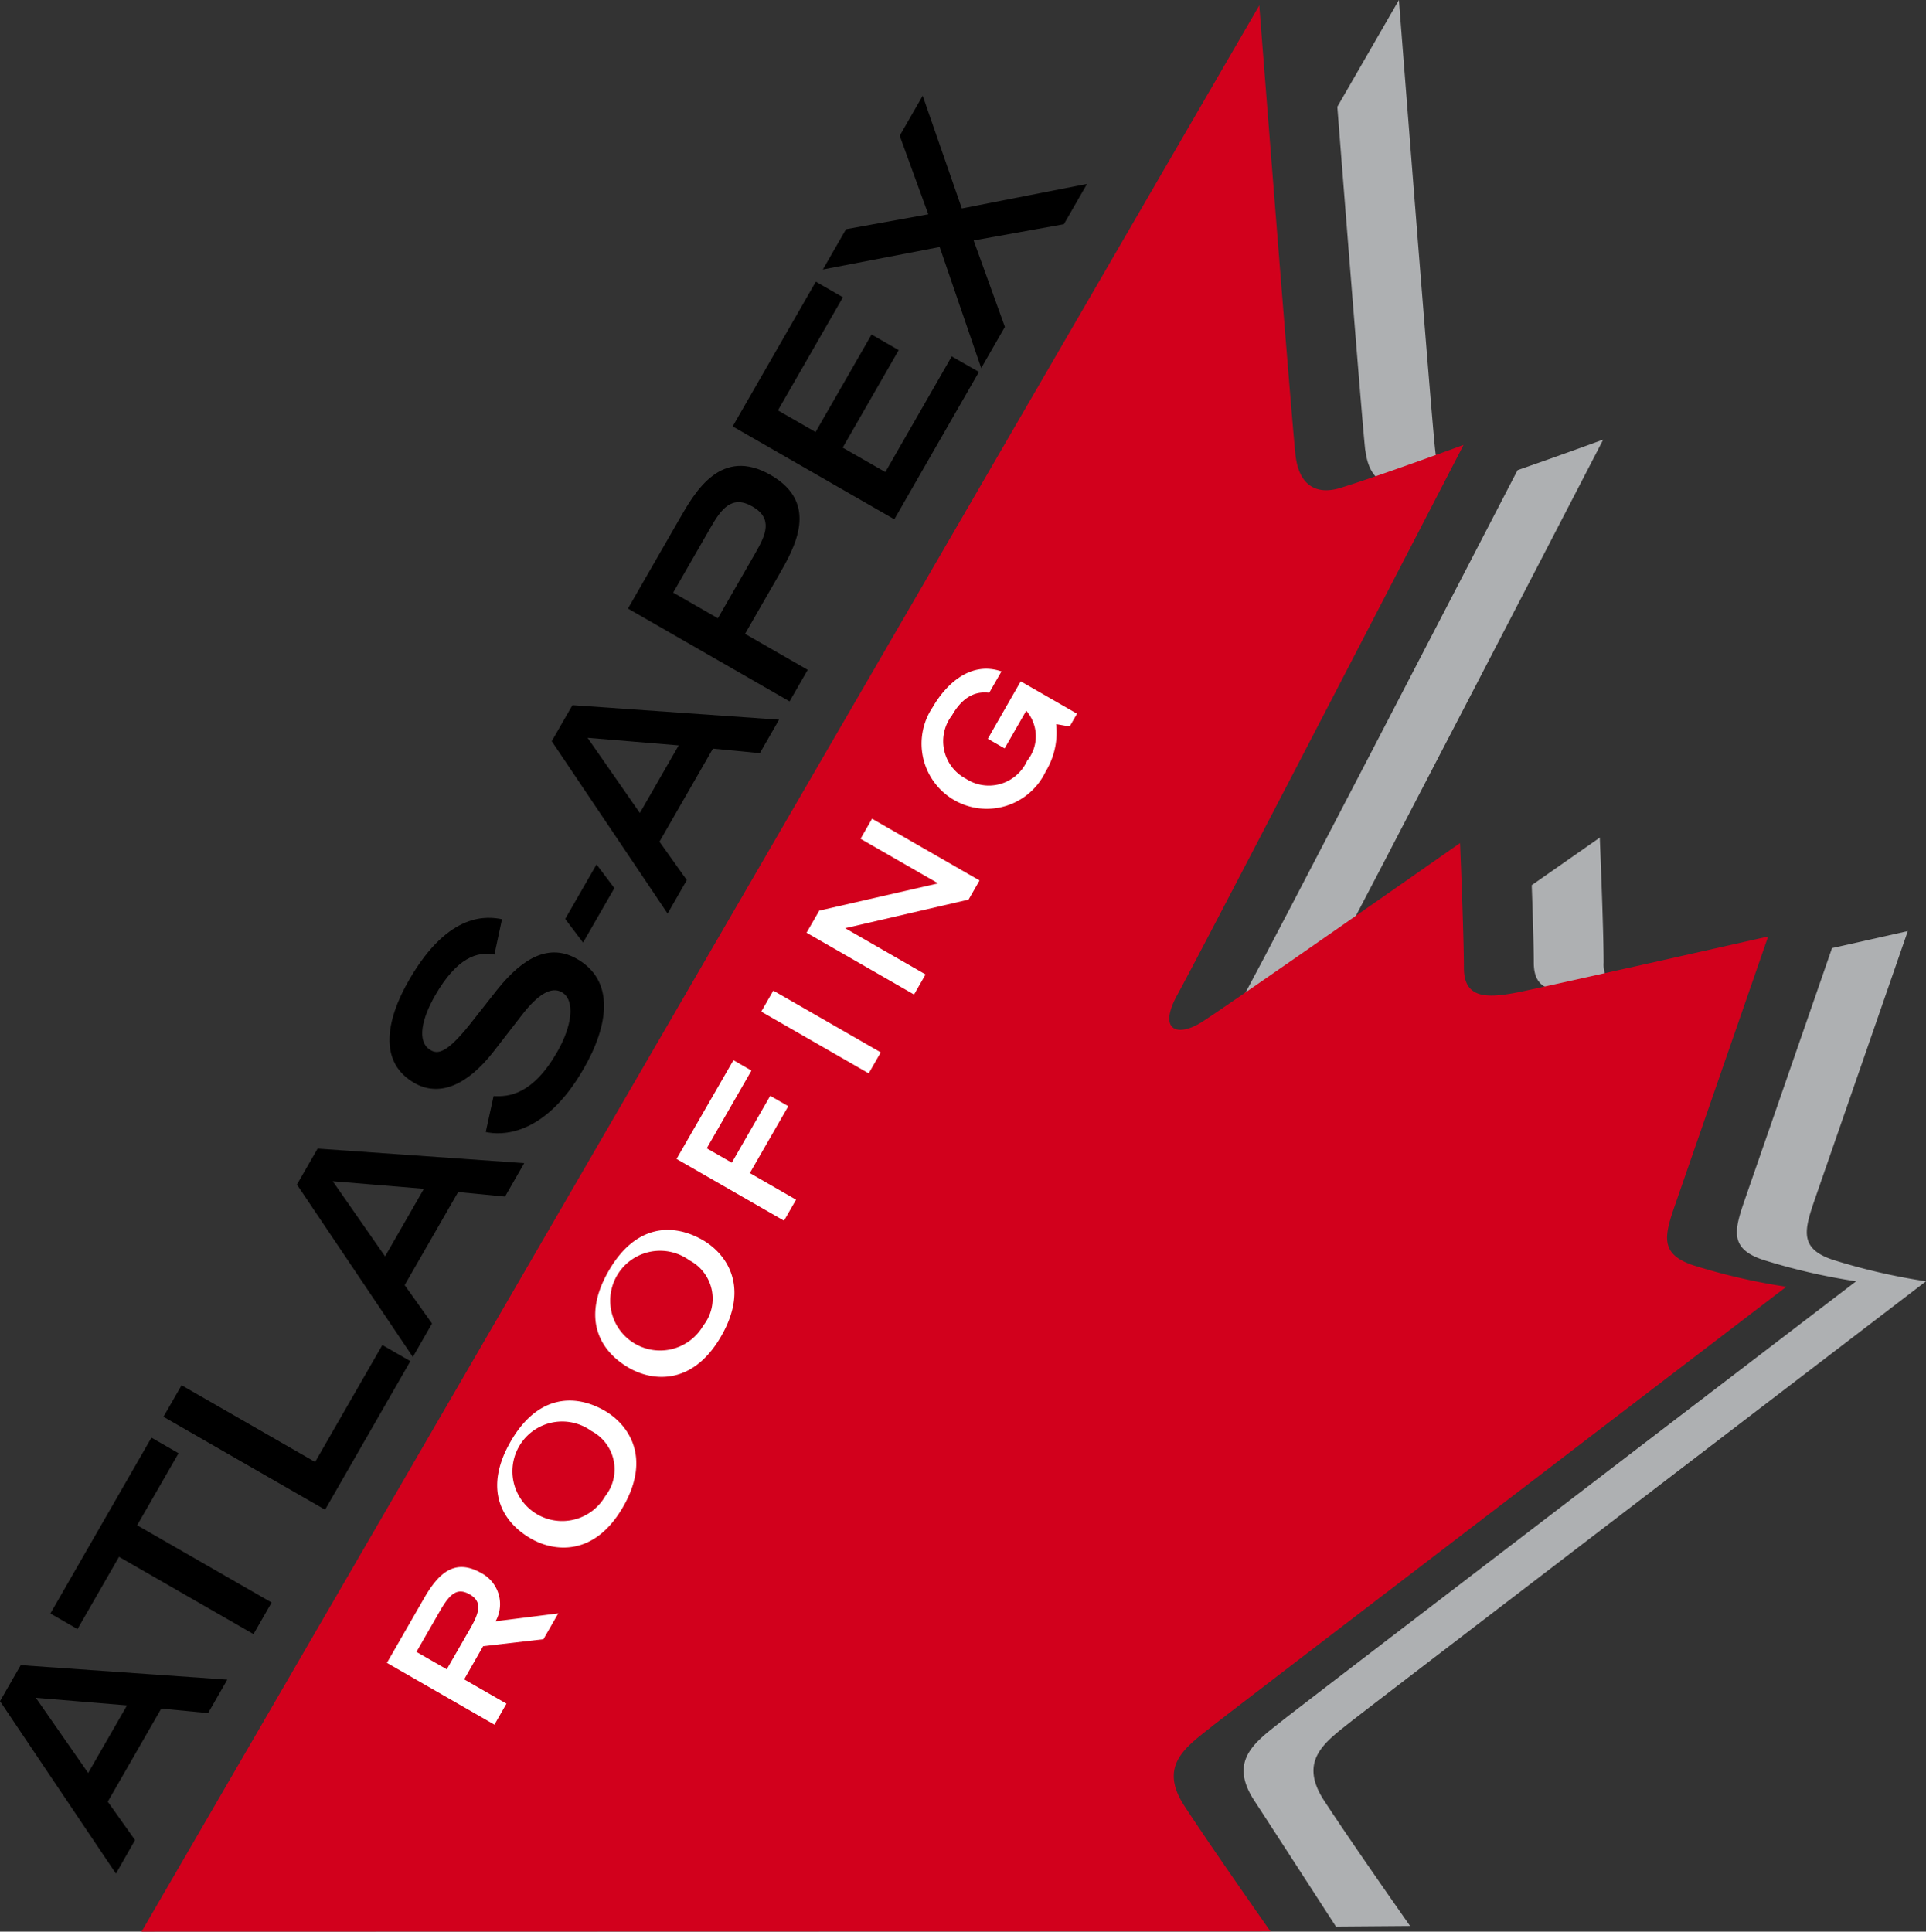 <svg xmlns="http://www.w3.org/2000/svg" width="81.292" height="81.538" viewBox="0 0 81.292 81.538">
    <rect x="0" y="0" width="81.292" height="81.538" fill="#333333" stroke="none"/>
    <defs>
        <clipPath id="clip-path">
            <path id="Path_89" d="M13.172 82.046L60.348.735s1.373 17.657 1.532 19.008c.151 1.285.907 1.663 1.89 1.361 1.605-.494 5.2-1.814 5.2-1.814S58.064 40.365 56.89 42.5c-.832 1.512 0 1.814 1.058 1.134 1.309-.842 10.874-7.539 10.874-7.539s.163 3.911.163 5.272 1.059 1.285 2.495.983c1.453-.306 10.345-2.31 10.345-2.31l-3.919 11.306c-.454 1.311-.679 2.092.756 2.57a26.175 26.175 0 0 0 3.931.907S59.158 72.738 58.4 73.342c-1.114.89-2.344 1.664-1.21 3.4 1.219 1.87 3.629 5.291 3.629 5.291l-47.649.011" class="cls-1" transform="translate(-13.172 -.735)"/>
        </clipPath>
        <style>
            .cls-1{fill:#d2001c}.cls-2{fill:#aeb0b2}.cls-4{fill:#fff}
        </style>
    </defs>
    <g id="Atlas-footer-logo" transform="translate(0 -.235)">
        <g id="Group_13" transform="translate(52.302 .235)">
            <path id="Path_84" d="M142.533 80.193c.042 1.175.086 2.56.086 3.264 0 1.361 1.058 1.285 2.495.983l.694-.15a1.25 1.25 0 0 1-.24-.833c0-1.361-.163-5.272-.163-5.272s-1.232.864-2.871 2.007" class="cls-2" transform="translate(-130.184 -42.829)"/>
            <path id="Path_85" d="M115.647 64.351c-.831 1.512 0 1.814 1.059 1.134.3-.2 1.053-.706 2.021-1.374 1.683-3.129 11.947-22.967 11.947-22.967s-1.948.715-3.616 1.29c-2.386 4.608-10.413 20.1-11.41 21.918" class="cls-2" transform="translate(-115.308 -22.588)"/>
            <path id="Path_86" d="M125.634 19.243c.152 1.285.907 1.663 1.89 1.361.369-.114.845-.272 1.357-.447a2.128 2.128 0 0 1-.3-.914c-.159-1.351-1.532-19.008-1.532-19.008l-2.6 4.507c.418 5.329 1.073 13.593 1.179 14.5" class="cls-2" transform="translate(-120.306 -.235)"/>
            <path id="Path_87" d="M120.337 120.188c.756-.6 24.191-18.522 24.191-18.522a26.175 26.175 0 0 1-3.931-.907c-1.435-.478-1.209-1.258-.756-2.57s3.919-11.306 3.919-11.306l-3.2.719c-.8 2.312-3.29 9.489-3.67 10.587-.454 1.312-.678 2.092.756 2.57a26.174 26.174 0 0 0 3.931.907s-23.436 17.917-24.191 18.522c-1.113.89-2.344 1.664-1.21 3.4.808 1.239 2.438 3.759 3.445 5.316l3.132-.024s-2.409-3.421-3.629-5.291c-1.134-1.738.1-2.511 1.21-3.4" class="cls-2" transform="translate(-115.537 -47.581)"/>
        </g>
        <g id="Group_15" transform="translate(5.975 .462)">
            <path id="Path_88" d="M13.172 82.046L60.348.735s1.373 17.657 1.532 19.008c.151 1.285.907 1.663 1.89 1.361 1.605-.494 5.2-1.814 5.2-1.814S58.064 40.365 56.89 42.5c-.832 1.512 0 1.814 1.058 1.134 1.309-.842 10.874-7.539 10.874-7.539s.163 3.911.163 5.272 1.059 1.285 2.495.983c1.453-.306 10.345-2.31 10.345-2.31l-3.919 11.306c-.454 1.311-.679 2.092.756 2.57a26.175 26.175 0 0 0 3.931.907S59.158 72.738 58.4 73.342c-1.114.89-2.344 1.664-1.21 3.4 1.219 1.87 3.629 5.291 3.629 5.291l-47.649.011" class="cls-1" transform="translate(-13.172 -.735)"/>
        </g>
        <g id="Group_16" transform="translate(0 4.275)">
            <path id="Path_90" d="M0 156.719l.874-1.52 8.72.612-.81 1.411-1.977-.191-2.258 3.93 1.151 1.622L4.893 164 0 156.719m5.361.178l-3.849-.32 2.209 3.174z" transform="translate(0 -88.95)"/>
            <path id="Path_91" d="M7.586 139.056l-1.753 3.051-1.145-.658 4.266-7.423 1.145.658-1.748 3.04 5.676 3.262-.766 1.333-5.676-3.263" transform="translate(-2.562 -77.381)"/>
            <path id="Path_92" d="M15.207 128.439l.766-1.332 5.636 3.238 2.837-4.935 1.184.68-3.6 6.269-6.821-3.921" transform="translate(-8.309 -72.673)"/>
            <path id="Path_93" d="M27.626 108.644l.874-1.519 8.721.614-.811 1.412-1.977-.192-2.258 3.928 1.156 1.622-.811 1.412-4.893-7.278m5.361.179l-3.848-.319 2.208 3.172z" transform="translate(-15.095 -62.681)"/>
            <path id="Path_94" d="M40.679 87.2c-.722-.139-1.578.118-2.507 1.737-.517.9-.812 1.937-.18 2.3.286.165.658.156 1.649-1.087l1.159-1.471c1.115-1.393 2.225-1.951 3.369-1.293 1.61.924 1.327 2.81.282 4.626-1.679 2.922-3.534 2.815-4.138 2.678l.332-1.516c.635.038 1.645-.053 2.682-1.859.625-1.087.786-2.189.193-2.529-.434-.25-1.01.088-1.7.992l-1.163 1.5c-1.125 1.455-2.311 1.943-3.359 1.341-2.042-1.174-.517-3.83-.215-4.353 1.69-2.931 3.347-2.666 3.917-2.558l-.322 1.5" transform="translate(-19.812 -50.947)"/>
            <path id="Path_95" d="M52.6 82.981l1.322-2.3.753 1-1.322 2.3-.754-1" transform="translate(-28.744 -48.232)"/>
            <path id="Path_96" d="M51.34 67.38l.874-1.521 8.721.613-.811 1.412-1.979-.191-2.257 3.929 1.154 1.622-.811 1.412-4.891-7.276m5.36.177l-3.848-.321 2.208 3.175z" transform="translate(-28.053 -40.133)"/>
            <path id="Path_97" d="M58.432 49.615l2.179-3.791c.664-1.156 1.753-3.05 3.846-1.847s.992 3.091.33 4.246l-1.413 2.458 2.645 1.52-.766 1.332-6.821-3.919m5.379-2.346c.437-.76.758-1.455-.13-1.965-.868-.5-1.319.122-1.755.882l-1.584 2.755 1.886 1.084z" transform="translate(-31.928 -27.966)"/>
            <path id="Path_98" d="M68.175 32.557l3.511-6.112 1.144.659-2.745 4.776 1.59.913 2.364-4.116 1.146.658-2.365 4.117 1.8 1.031 2.804-4.883 1.146.657L75 36.476l-6.822-3.919" transform="translate(-37.252 -18.596)"/>
            <path id="Path_99" d="M82.932 15.249l1.32 3.651-1 1.739-1.752-5.111-4.93.948.976-1.7 3.474-.629-1.207-3.317.97-1.689 1.652 4.759 5.283-1.035-.976 1.7-3.809.686" transform="translate(-41.838 -9.141)"/>
            <path id="Path_100" d="M36.007 150.109l1.566-2.724c.615-1.07 1.3-1.705 2.419-1.064a1.481 1.481 0 0 1 .6 2.033l2.645-.332-.626 1.09-2.544.294-.8 1.4 1.785 1.026-.509.886-4.536-2.607m3.506-1.435c.415-.722.521-1.15-.017-1.459s-.848 0-1.263.723l-.981 1.707 1.28.735z" class="cls-4" transform="translate(-19.675 -83.958)"/>
            <path id="Path_101" d="M46.823 132.318c1.147-2 2.729-2.029 3.97-1.316.939.539 2.023 1.9.79 4.051s-2.956 1.891-3.894 1.351c-1.241-.713-2.012-2.09-.865-4.087m3.408-.46a2.1 2.1 0 1 0 .59 2.758 1.827 1.827 0 0 0-.59-2.757z" class="cls-4" transform="translate(-25.278 -75.497)"/>
            <path id="Path_102" d="M55.951 116.435c1.147-2 2.729-2.029 3.971-1.316.939.539 2.023 1.9.789 4.051s-2.955 1.891-3.894 1.351c-1.241-.713-2.013-2.091-.866-4.087m3.409-.46a2.105 2.105 0 1 0 .59 2.758 1.827 1.827 0 0 0-.591-2.757z" class="cls-4" transform="translate(-30.266 -66.818)"/>
            <path id="Path_103" d="M62.957 103.065l2.4-4.168.761.438-1.887 3.282 1.057.607 1.622-2.823.762.438-1.623 2.823L68 104.786l-.509.886-4.536-2.607" class="cls-4" transform="translate(-34.401 -58.185)"/>
            <path id="Path_104" d="M70.836 93.308l.509-.886 4.536 2.607-.509.886-4.536-2.607" class="cls-4" transform="translate(-38.706 -54.647)"/>
            <path id="Path_105" d="M75.055 81.238l.536-.932 5.018-1.15-3.275-1.883.486-.847 4.536 2.607-.464.808-5.208 1.207L80.078 83l-.486.847-4.536-2.607" class="cls-4" transform="translate(-41.012 -45.907)"/>
            <path id="Path_106" d="M89.91 63l2.376 1.366-.309.539-.571-.1a3.188 3.188 0 0 1-.445 2.006A2.751 2.751 0 1 1 86.19 64.1c.6-1.037 1.639-1.957 2.907-1.518l-.517.9c-.29-.027-.972-.087-1.568.951a1.787 1.787 0 0 0 .577 2.673 1.768 1.768 0 0 0 2.588-.749 1.639 1.639 0 0 0-.034-2.115l-.913 1.589-.709-.407L89.91 63" class="cls-4" transform="translate(-46.828 -38.28)"/>
        </g>
    </g>
</svg>
